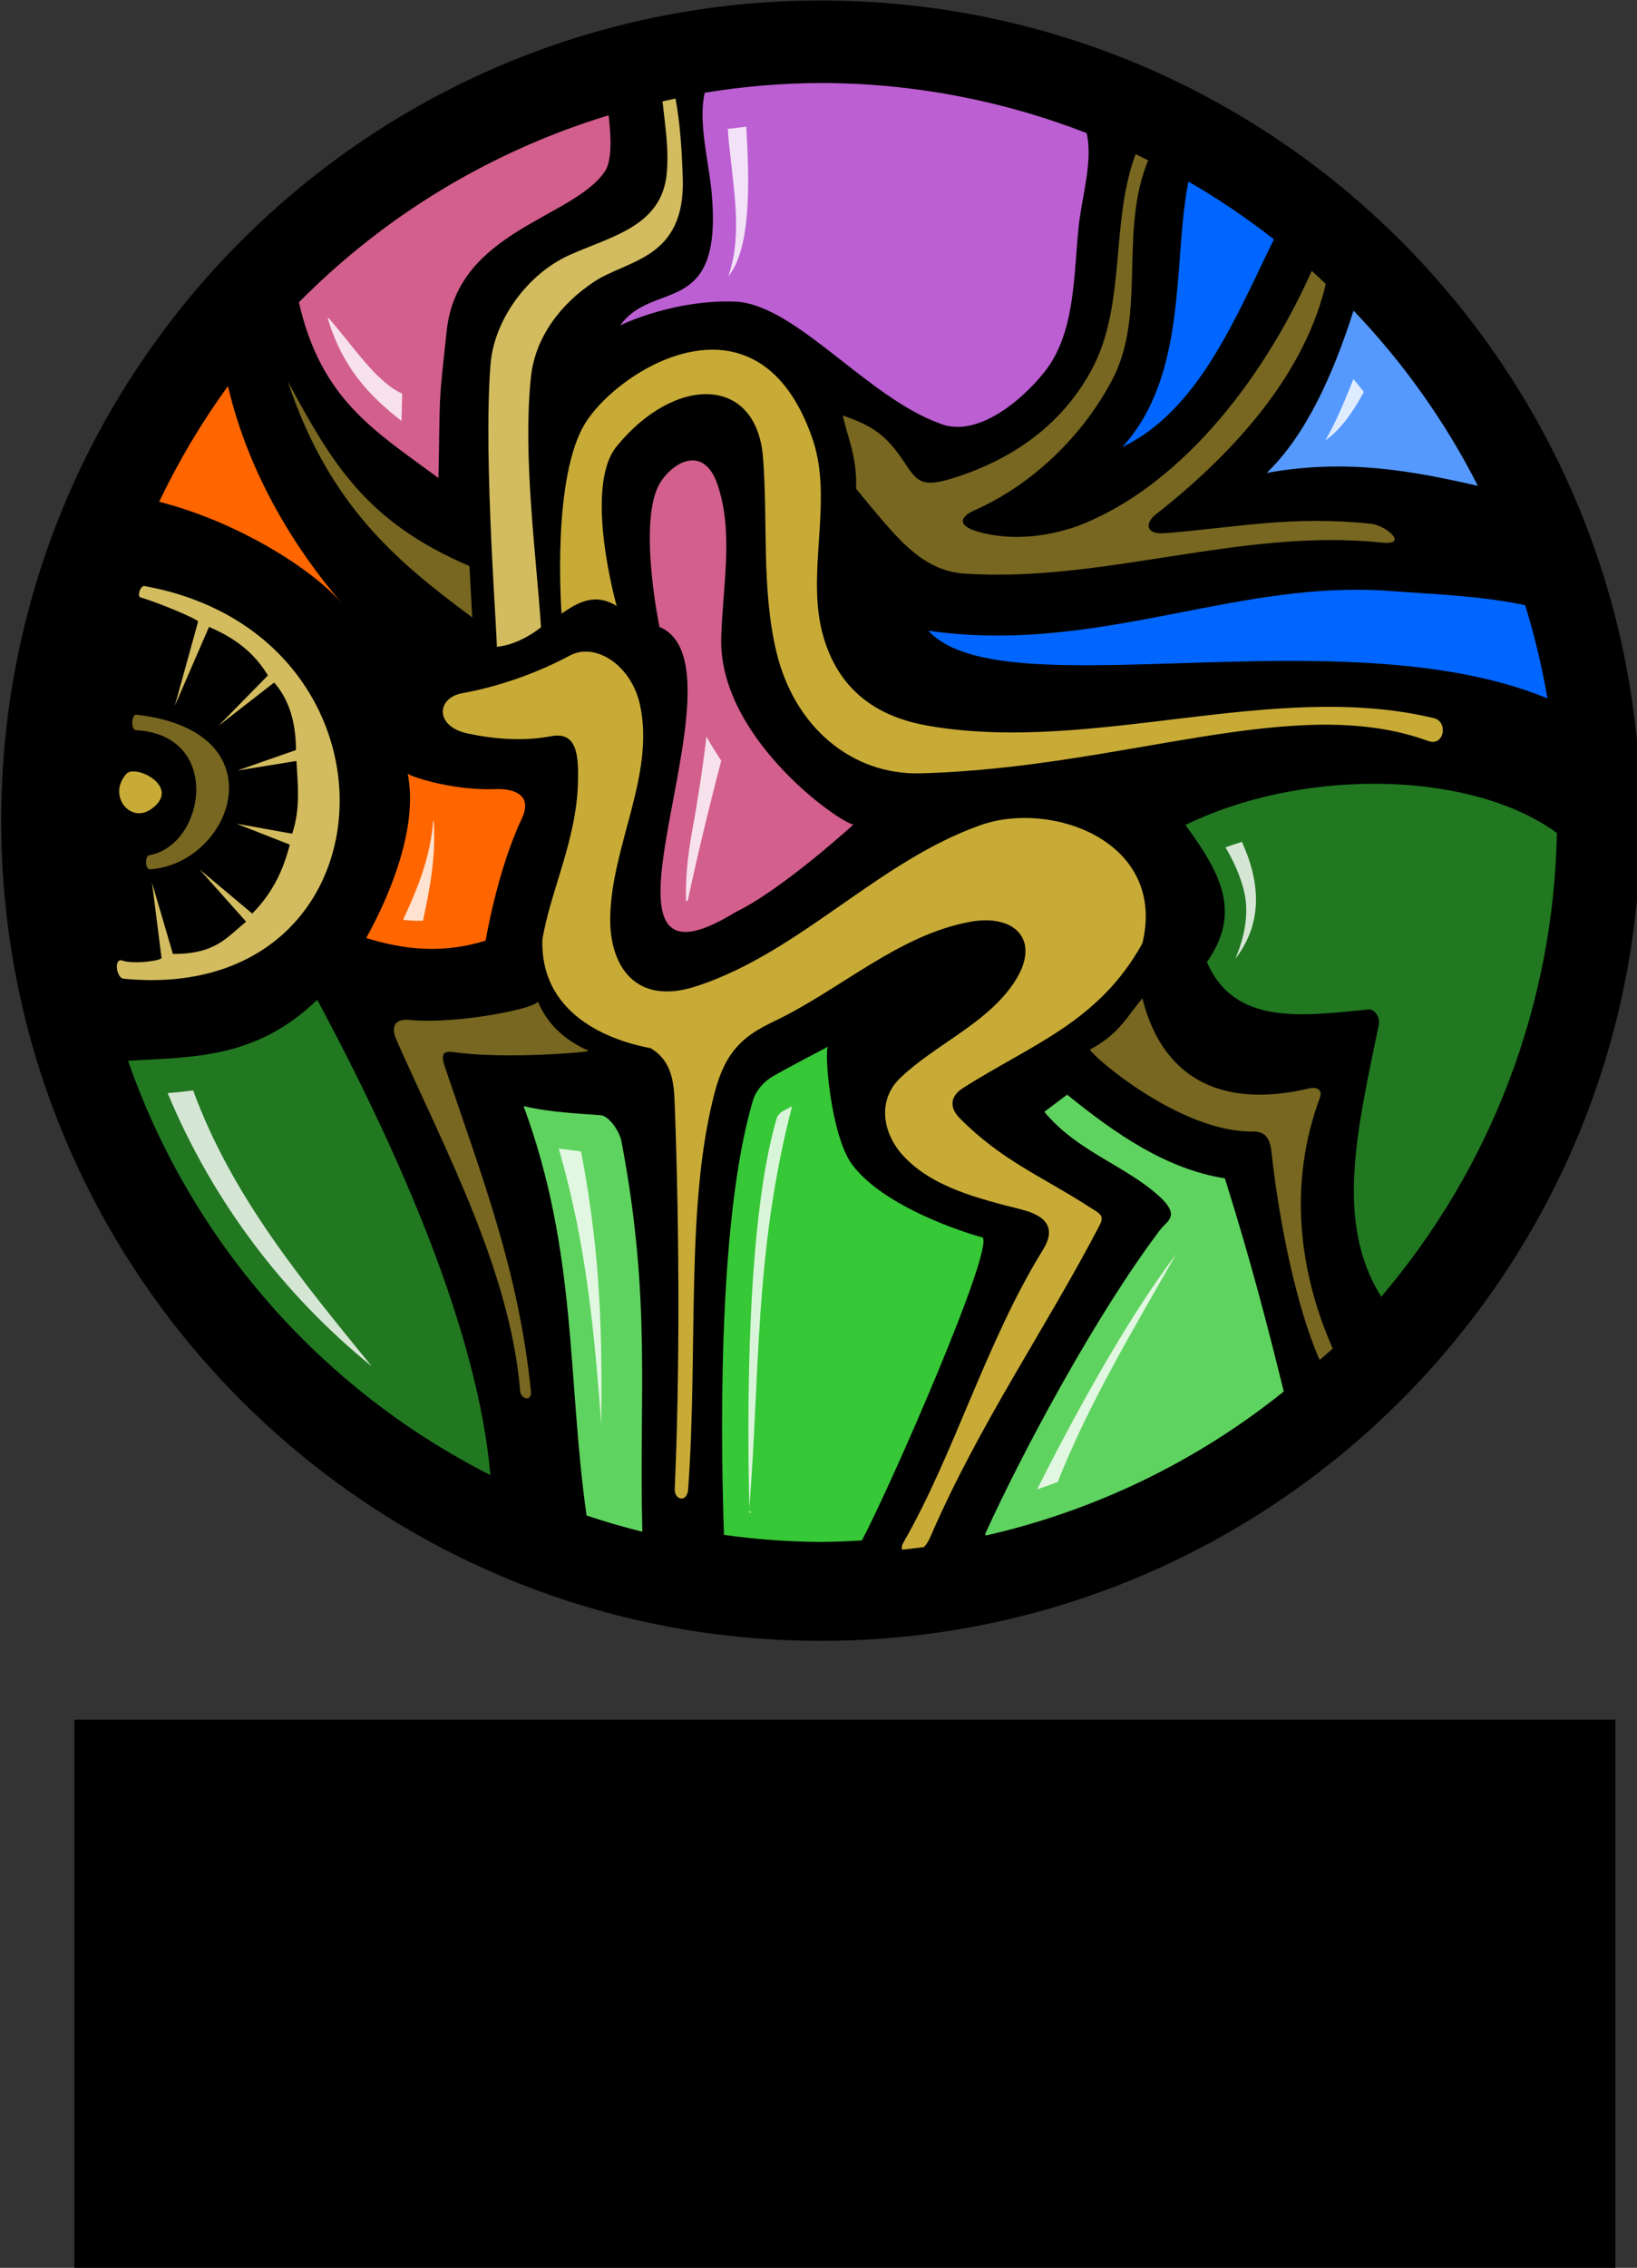<?xml version="1.0" encoding="UTF-8" standalone="no"?>
<!-- Created with Inkscape (http://www.inkscape.org/) -->

<svg
   xmlns:dc="http://purl.org/dc/elements/1.1/"
   xmlns:cc="http://creativecommons.org/ns#"
   xmlns:rdf="http://www.w3.org/1999/02/22-rdf-syntax-ns#"
   xmlns:svg="http://www.w3.org/2000/svg"
   xmlns="http://www.w3.org/2000/svg"
   xmlns:sodipodi="http://sodipodi.sourceforge.net/DTD/sodipodi-0.dtd"
   xmlns:inkscape="http://www.inkscape.org/namespaces/inkscape"
   width="115.508mm"
   height="159.942mm"
   viewBox="0 0 115.508 159.942"
   version="1.1"
   id="svg8"
   inkscape:version="0.92.3 (2405546, 2018-03-11)"
   sodipodi:docname="pic_DeerWindow.svg"
   inkscape:export-filename="/dev/my/MyDocs/temp/deer.png"
   inkscape:export-xdpi="300"
   inkscape:export-ydpi="300">
  <rect x="0" y="0" width="115.508" height="159.942" fill="#333333" stroke="none"/>
  <defs
     id="defs2" />
  <sodipodi:namedview
     id="base"
     pagecolor="#ffffff"
     bordercolor="#666666"
     borderopacity="1.0"
     inkscape:pageopacity="0.0"
     inkscape:pageshadow="2"
     inkscape:zoom="0.37895183"
     inkscape:cx="-316.72786"
     inkscape:cy="285.01505"
     inkscape:document-units="mm"
     inkscape:current-layer="layer1"
     showgrid="false"
     objecttolerance="1"
     guidetolerance="1"
     inkscape:window-width="1280"
     inkscape:window-height="965"
     inkscape:window-x="0"
     inkscape:window-y="0"
     inkscape:window-maximized="1"
     fit-margin-top="0"
     fit-margin-left="0"
     fit-margin-right="0"
     fit-margin-bottom="0" />
  <g
     inkscape:label="Layer 1"
     inkscape:groupmode="layer"
     id="layer1"
     transform="translate(-52.909,-22.32)">
    <ellipse
       style="color:#000000;clip-rule:nonzero;display:inline;overflow:visible;visibility:visible;opacity:1;isolation:auto;mix-blend-mode:normal;color-interpolation:sRGB;color-interpolation-filters:linearRGB;solid-color:#000000;solid-opacity:1;fill:#55d400;fill-opacity:1;fill-rule:evenodd;stroke:none;stroke-width:0.353;stroke-linecap:round;stroke-linejoin:round;stroke-miterlimit:4;stroke-dasharray:none;stroke-dashoffset:0;stroke-opacity:1;paint-order:normal;color-rendering:auto;image-rendering:auto;shape-rendering:auto;text-rendering:auto;enable-background:accumulate"
       id="path1119"
       cx="111"
       cy="79.419"
       rx="55.301"
       ry="55.836" />
    <path
       style="fill:#000000;fill-rule:evenodd;stroke:none;stroke-width:1.333;stroke-linecap:butt;stroke-linejoin:miter;stroke-miterlimit:4;stroke-dasharray:none;stroke-opacity:1"
       d="m 418.256,84.359 c -120.554,1.49e-4 -218.283,97.729 -218.283,218.283 1.5e-4,120.554 97.729,218.283 218.283,218.283 120.554,-1.5e-4 218.283,-97.729 218.283,-218.283 C 636.539,182.088 538.81,84.36 418.256,84.359 Z"
       transform="scale(0.265)"
       id="path1961"
       inkscape:connector-curvature="0" />
    <path
       style="fill:#bc5fd3;fill-rule:evenodd;stroke:none;stroke-width:1.333;stroke-linecap:butt;stroke-linejoin:miter;stroke-miterlimit:4;stroke-dasharray:none;stroke-opacity:1"
       d="m 418.516,106.312 c 24.113,0.072 48.005,4.596 70.475,13.344 1.753,7.547 -1.355,17.171 -2.156,25.146 -1.317,13.109 -0.892,28.163 -9.109,38.461 -6.447,8.079 -18.266,17.574 -27.834,13.664 -19.095,-6.87 -37.691,-30.815 -53.643,-32.389 -16.911,-0.899 -31.675,6.293 -31.477,6.359 8.575,-12.369 27.404,-1.651 24.393,-35.205 -0.764,-8.516 -3.668,-18.738 -1.871,-26.783 10.321,-1.698 20.762,-2.567 31.223,-2.598 z"
       id="path1959"
       inkscape:connector-curvature="0"
       transform="scale(0.265)" />
    <path
       style="fill:#d35f8d;fill-rule:evenodd;stroke:none;stroke-width:1.333;stroke-linecap:butt;stroke-linejoin:miter;stroke-miterlimit:4;stroke-dasharray:none;stroke-opacity:1"
       d="m 361.705,114.918 c 0.741,5.98 0.854,11.814 -0.846,14.703 -8.222,12.729 -39.323,15.74 -42.248,42.555 -2.295,21.037 -1.737,15.652 -2.209,39.27 -16.923,-12.52 -31.226,-20.761 -37.154,-46.766 22.916,-23.191 51.258,-40.295 82.457,-49.762 z"
       transform="scale(0.265)"
       id="path1957"
       inkscape:connector-curvature="0" />
    <path
       style="fill:#0066ff;fill-rule:evenodd;stroke:none;stroke-width:1.333;stroke-linecap:butt;stroke-linejoin:miter;stroke-miterlimit:4;stroke-dasharray:none;stroke-opacity:1"
       d="m 516.088,132.539 c 7.939,4.59 15.547,9.732 22.766,15.389 -10.278,20.896 -20.024,45.499 -40.381,55.297 17.615,-19.298 13.391,-49.296 17.615,-70.686 z"
       transform="scale(0.265)"
       id="path1955"
       inkscape:connector-curvature="0" />
    <path
       style="fill:#5599ff;fill-rule:evenodd;stroke:none;stroke-width:1.333;stroke-linecap:butt;stroke-linejoin:miter;stroke-miterlimit:4;stroke-dasharray:none;stroke-opacity:1"
       d="m 560.062,166.898 c 13.253,13.836 24.404,29.542 33.098,46.615 -17.188,-3.861 -34.608,-7.315 -56.225,-3.428 10.495,-10.073 17.744,-26.302 23.127,-43.188 z"
       transform="scale(0.265)"
       id="path1953"
       inkscape:connector-curvature="0" />
    <path
       style="fill:#ff6600;fill-rule:evenodd;stroke:none;stroke-width:1.333;stroke-linecap:butt;stroke-linejoin:miter;stroke-miterlimit:4;stroke-dasharray:none;stroke-opacity:1"
       d="m 260.355,186.979 c 5.57,23.945 18.526,44.137 30.125,57.52 -9.355,-10.258 -29.262,-21.881 -48.447,-26.727 5.154,-10.803 11.287,-21.11 18.322,-30.793 z"
       transform="scale(0.265)"
       id="path1951"
       inkscape:connector-curvature="0" />
    <path
       style="fill:#d35f8d;fill-rule:evenodd;stroke:none;stroke-width:1.333;stroke-linecap:butt;stroke-linejoin:miter;stroke-miterlimit:4;stroke-dasharray:none;stroke-opacity:1"
       d="m 384.186,206.764 c 2.523,0.061 4.936,1.817 6.496,6.357 4.44,12.927 1.344,27.328 1.012,40.992 -0.633,26.004 30.355,48.373 35.172,49.594 0,0 -19.017,17.339 -31.375,23.279 -45.743,28.167 5.071,-65.328 -20.244,-75.91 0,0 -5.949,-28.606 0.254,-38.461 2.018,-3.206 5.442,-5.93 8.686,-5.852 z"
       transform="scale(0.265)"
       id="path1949"
       inkscape:connector-curvature="0" />
    <path
       style="fill:#0066ff;fill-rule:evenodd;stroke:none;stroke-width:1.333;stroke-linecap:butt;stroke-linejoin:miter;stroke-miterlimit:4;stroke-dasharray:none;stroke-opacity:1"
       d="m 562.037,241.186 c 2.547,0.025 5.111,0.128 7.693,0.322 12.076,0.909 24.133,1.253 36.029,3.791 2.512,8.128 4.491,16.41 5.926,24.795 -54.699,-22.584 -145.428,3.436 -164.83,-18.006 42.28,6.054 76.969,-11.275 115.182,-10.902 z"
       transform="scale(0.265)"
       id="path1947"
       inkscape:connector-curvature="0" />
    <path
       style="fill:#ff6600;fill-rule:evenodd;stroke:none;stroke-width:1.333;stroke-linecap:butt;stroke-linejoin:miter;stroke-miterlimit:4;stroke-dasharray:none;stroke-opacity:1"
       d="m 308.193,290.043 c -0.244,0.524 11.508,4.663 23.453,4.197 3.797,-0.148 10.252,0.91 6.91,7.949 -6.593,13.885 -9.615,32.707 -9.615,32.387 -11.69,3.613 -21.978,2.325 -31.77,-0.705 6.651,-11.962 13.893,-29.961 11.021,-43.828 z"
       transform="scale(0.265)"
       id="path1945"
       inkscape:connector-curvature="0" />
    <path
       style="fill:#217821;fill-rule:evenodd;stroke:none;stroke-width:1.333;stroke-linecap:butt;stroke-linejoin:miter;stroke-miterlimit:4;stroke-dasharray:none;stroke-opacity:1"
       d="m 565.494,292.818 c 18.994,-8.2e-4 36.89,4.453 48.711,13.092 -0.842,45.317 -17.373,88.94 -46.777,123.434 -12.472,-20.004 -6.358,-44.466 -0.609,-72.598 0.322,-1.578 -1.075,-4.029 -2.699,-3.871 -17.589,1.709 -35.744,4.453 -43.102,-12.598 9.186,-13.121 3.906,-23.379 -5.725,-36.5 15.204,-7.369 33.143,-10.958 50.201,-10.959 z"
       transform="scale(0.265)"
       id="path1943"
       inkscape:connector-curvature="0" />
    <path
       style="fill:#217821;fill-rule:evenodd;stroke:none;stroke-width:1.333;stroke-linecap:butt;stroke-linejoin:miter;stroke-miterlimit:4;stroke-dasharray:none;stroke-opacity:1"
       d="m 284.127,350.297 c 22.459,41.926 42.817,88.814 46.104,126.506 -45.216,-22.891 -79.8,-62.418 -96.484,-110.273 16.738,-1.033 33.901,-0.245 50.381,-16.232 z"
       transform="scale(0.265)"
       id="path1941"
       inkscape:connector-curvature="0" />
    <path
       style="fill:#37c837;fill-rule:evenodd;stroke:none;stroke-width:0.353;stroke-linecap:butt;stroke-linejoin:miter;stroke-miterlimit:4;stroke-dasharray:none;stroke-opacity:1"
       d="m 111.343,96.137 c -0.298,0.239 0.17,6.282 1.704,8.332 2.459,3.284 9.169,5.153 9.184,5.112 0.884,0.737 -6.5,17.609 -8.506,21.381 -0.996,0.064 -1.994,0.099 -2.992,0.106 -2.255,-0.018 -4.507,-0.184 -6.74,-0.496 -0.181,-5.313 -0.571,-21.886 2.048,-30.648 0.212,-0.708 0.779,-1.335 1.42,-1.704 1.137,-0.655 3.882,-2.083 3.882,-2.083 z"
       id="path1939"
       inkscape:connector-curvature="0" />
    <path
       style="fill:#5fd35f;fill-rule:evenodd;stroke:none;stroke-width:1.333;stroke-linecap:butt;stroke-linejoin:miter;stroke-miterlimit:4;stroke-dasharray:none;stroke-opacity:1"
       d="m 483.797,375.568 c 12.983,10.476 26.354,19.791 42.004,22.268 7.188,22.826 11.508,39.913 15.688,56.721 -23.179,18.628 -50.294,31.728 -79.287,38.318 -0.087,-0.107 -0.173,-0.212 -0.26,-0.318 9.872,-21.779 29.685,-58.681 46.654,-81.059 1.792,-2.363 5.631,-3.633 -0.506,-9.109 -9.146,-8.161 -21.521,-11.651 -30.365,-22.266 z"
       transform="scale(0.265)"
       id="path1937"
       inkscape:connector-curvature="0" />
    <path
       style="fill:#5fd35f;fill-rule:evenodd;stroke:none;stroke-width:1.333;stroke-linecap:butt;stroke-linejoin:miter;stroke-miterlimit:4;stroke-dasharray:none;stroke-opacity:1"
       d="m 339.062,378.605 c 7.084,1.678 14.661,1.977 20.514,2.424 2.202,0.168 5.029,4.211 5.549,6.938 8.068,42.29 4.606,68.054 5.57,103.92 -5.006,-1.243 -9.961,-2.684 -14.854,-4.318 -5.178,-36.246 -2.366,-70.051 -16.779,-108.963 z"
       transform="scale(0.265)"
       id="path889"
       inkscape:connector-curvature="0" />
    <path
       style="fill:#d3bc5f;fill-rule:evenodd;stroke:none;stroke-width:1.333;stroke-linecap:round;stroke-linejoin:round;stroke-miterlimit:4;stroke-dasharray:none;stroke-opacity:1"
       d="m 379.523,110.441 c -1.157,0.249 -2.311,0.508 -3.463,0.777 0.671,6.234 1.77,12.832 1.105,19.363 -1.41,13.868 -14.615,16.493 -25.766,21.471 -11.322,5.054 -20.144,17.32 -21.113,28.984 -2.097,25.236 2.085,75.695 1.611,75.326 4.426,-0.388 8.813,-2.819 11.809,-5.188 -1.202,-18.737 -4.918,-45.275 -2.684,-66.559 1.119,-10.653 7.916,-19.505 16.818,-25.408 8.913,-5.91 24.286,-5.943 23.617,-27.553 -0.222,-7.182 -0.693,-14.533 -1.936,-21.215 z"
       transform="scale(0.265)"
       id="path1981"
       inkscape:connector-curvature="0" />
    <path
       style="fill:#786721;fill-rule:evenodd;stroke:none;stroke-width:1.333;stroke-linecap:round;stroke-linejoin:round;stroke-miterlimit:4;stroke-dasharray:none;stroke-opacity:1"
       d="m 502.033,125.271 c -6.742,17.946 -2.483,39.733 -11.432,56.84 -7.615,14.557 -20.944,24.589 -38.289,29.701 -6.974,2.055 -8.423,0.285 -10.736,-2.863 -5.206,-8.038 -8.391,-11.08 -17.533,-14.135 1.49,6.434 3.81,10.949 3.578,19.502 0,0 6.508,8.027 10.02,11.811 4.767,5.136 10.458,10.164 18.607,10.734 37.013,2.589 74.02,-12.184 111.289,-8.23 7.431,0.788 1.209,-4.584 -2.863,-5.01 -21.162,-2.214 -35.358,0.951 -54.75,2.506 -5.501,0.441 -5.284,-2.833 -2.504,-5.01 19.242,-15.068 38.653,-35.598 44.908,-59.939 0.127,-0.494 0.226,-0.957 0.314,-1.406 -1.219,-1.166 -2.454,-2.317 -3.703,-3.451 -0.003,0.01 -0.007,0.017 -0.01,0.027 -13.601,30.361 -36.013,58.008 -62.623,67.988 -8.242,2.848 -17.739,3.829 -26.123,1.432 -6.262,-1.79 -4.459,-4.226 -1.072,-5.725 15.508,-6.863 29.066,-20.006 36.857,-35.068 8.972,-17.344 1.59,-39.365 9.416,-58.084 -1.112,-0.55 -2.229,-1.09 -3.352,-1.619 z"
       transform="scale(0.265)"
       id="path1979"
       inkscape:connector-curvature="0" />
    <path
       style="fill:#c8ab37;fill-rule:evenodd;stroke:none;stroke-width:1.333;stroke-linecap:round;stroke-linejoin:round;stroke-miterlimit:4;stroke-dasharray:none;stroke-opacity:1"
       d="m 388.678,177.305 c -13.652,0.334 -27.541,10.889 -32.914,19.117 -9.393,14.383 -6.578,51.111 -6.578,51.111 4.412,-3.073 8.936,-5.586 14.676,-2.023 0,0 -8.968,-31.539 0,-42.51 15.551,-19.025 37.271,-18.923 38.967,3.037 1.328,17.195 -0.444,34.837 3.541,51.617 4.735,19.936 19.989,32.894 38.461,32.389 54.565,-1.492 99.751,-21.576 135.119,-8.604 4.247,1.558 5.391,-5.137 1.52,-6.072 -42.629,-10.303 -90.725,9.622 -134.613,2.025 -11.816,-2.045 -23.169,-7.878 -27.834,-23.279 -5.144,-16.979 2.75,-36.366 -3.037,-53.137 -6.215,-18.008 -16.688,-23.932 -27.307,-23.672 z"
       transform="scale(0.265)"
       id="path1977"
       inkscape:connector-curvature="0" />
    <path
       style="fill:#786721;fill-rule:evenodd;stroke:none;stroke-width:1.333;stroke-linecap:round;stroke-linejoin:round;stroke-miterlimit:4;stroke-dasharray:none;stroke-opacity:1"
       d="m 276.311,185.795 c 11.073,33.265 29.377,48.097 49.09,62.752 l -0.76,-13.664 C 296.968,223.028 288.082,207.486 276.311,185.795 Z"
       transform="scale(0.265)"
       id="path1975"
       inkscape:connector-curvature="0" />
    <path
       style="fill:#d3bc5f;fill-rule:evenodd;stroke:none;stroke-width:1.333;stroke-linecap:round;stroke-linejoin:round;stroke-miterlimit:4;stroke-dasharray:none;stroke-opacity:1"
       d="m 237.908,240.195 c -0.97,0.167 -1.778,2.763 -0.816,3.037 4.878,1.39 15.66,5.961 15.309,6.453 l -6.199,22.393 9.109,-21.002 c 8.342,3.523 12.714,8.039 15.688,12.904 l -13.158,13.412 14.803,-11.514 c 3.03,3.404 5.794,8.839 5.82,17.965 l -15.562,5.441 15.688,-2.531 c 0.322,6.203 1.16,12.499 -1.139,19.357 l -14.801,-2.658 14.168,5.568 c -1.668,6.455 -4.288,12.561 -9.994,18.344 l -14.043,-11.766 12.398,13.916 c -5.278,4.339 -8.161,8.607 -19.482,8.604 l -5.568,-18.977 2.531,19.988 c 0.115,0.803 -7.514,1.763 -10.375,0.76 -2.428,-0.851 -1.656,4.622 0.254,4.809 73.323,7.178 78.13,-91.38 5.566,-104.504 -0.066,-0.012 -0.131,-0.011 -0.195,0 z"
       transform="scale(0.265)"
       id="path1973"
       inkscape:connector-curvature="0" />
    <path
       style="fill:#c8ab37;fill-rule:evenodd;stroke:none;stroke-width:1.333;stroke-linecap:round;stroke-linejoin:round;stroke-miterlimit:4;stroke-dasharray:none;stroke-opacity:1"
       d="m 355.436,257.648 c -1.396,0.028 -2.764,0.362 -4.035,1.041 -9.108,4.861 -19.138,8.296 -28.627,10.02 -6.971,1.266 -7.383,8.873 1.432,10.736 7.239,1.531 14.917,2.097 22.186,0.715 7.187,-1.367 7.285,5.651 7.156,12.166 -0.302,15.299 -7.399,29.225 -9.469,41.973 -0.609,21.537 20.87,27.43 28.793,28.881 5.947,3.496 6.237,9.61 6.441,15.029 1.32,34.944 1.3,73.518 0,102.342 -0.128,2.844 3.307,3.792 3.578,0 2.709,-37.918 -0.81,-76.123 7.156,-105.92 2.966,-11.093 7.968,-14.899 15.746,-18.607 17.741,-8.458 33.036,-22.981 52.244,-26.48 11.999,-2.186 19.202,5.09 11.451,16.461 -7.346,10.777 -20.595,16.074 -30.059,25.049 -6.327,6 -4.722,14.855 0.715,20.754 7.814,8.478 20.318,11.465 31.49,14.314 5.321,1.357 9.845,4.088 5.727,10.734 -15.141,24.435 -23.709,54.642 -37.217,78.01 -0.405,0.7 -0.452,1.31 -0.268,1.797 1.938,-0.205 3.873,-0.44 5.805,-0.703 0.604,-0.65 1.166,-1.471 1.621,-2.525 13.037,-30.202 30.807,-55.611 45.088,-83.02 1.493,-2.865 0.191,-3.112 -3.188,-5.285 -12.256,-7.882 -22.971,-12.118 -34.029,-23.342 -3.404,-3.454 -1.656,-6.351 0.717,-7.873 18.029,-11.565 36.32,-17.535 47.951,-38.646 6.519,-27.094 -24.111,-38.077 -42.941,-31.49 -27.428,9.595 -48.228,33.962 -75.863,42.941 -16.262,5.284 -22.978,-5.534 -22.9,-17.893 0.12,-19.264 12.137,-38.468 7.871,-57.254 -1.909,-8.406 -8.522,-14.046 -14.572,-13.924 z"
       transform="scale(0.265)"
       id="path1971"
       inkscape:connector-curvature="0" />
    <path
       style="fill:#786721;fill-rule:evenodd;stroke:none;stroke-width:1.333;stroke-linecap:round;stroke-linejoin:round;stroke-miterlimit:4;stroke-dasharray:none;stroke-opacity:1"
       d="m 235.996,274.436 c -1.364,-0.157 -1.549,4.042 -0.178,4.115 23.24,1.248 18.481,30.715 3.578,33.279 -1.236,0.213 -1.073,3.84 0.178,3.756 21.962,-1.48 35.015,-36.723 -3.578,-41.15 z"
       transform="scale(0.265)"
       id="path1969"
       inkscape:connector-curvature="0" />
    <path
       style="fill:#c8ab37;fill-rule:evenodd;stroke:none;stroke-width:1.333;stroke-linecap:round;stroke-linejoin:round;stroke-miterlimit:4;stroke-dasharray:none;stroke-opacity:1"
       d="m 235.557,289.541 c -0.966,-0.066 -1.783,0.126 -2.244,0.639 -5.064,5.631 0.884,13.246 6.441,9.482 6.981,-4.727 -0.011,-9.837 -4.197,-10.121 z"
       transform="scale(0.265)"
       id="path1967"
       inkscape:connector-curvature="0" />
    <path
       style="fill:#786721;fill-rule:evenodd;stroke:none;stroke-width:1.333;stroke-linecap:round;stroke-linejoin:round;stroke-miterlimit:4;stroke-dasharray:none;stroke-opacity:1"
       d="m 503.842,349.939 c -3.993,4.606 -6.037,9.428 -13.957,13.598 0.202,1.411 23.819,22.081 43.299,21.828 2.737,-0.035 4.524,1.008 5.01,5.367 2.244,20.13 6.784,41.238 12.525,54.75 0.105,0.247 0.236,0.452 0.377,0.635 1.141,-0.98 2.271,-1.973 3.389,-2.979 -0.057,-0.17 -0.109,-0.338 -0.188,-0.518 -9.069,-20.796 -11.454,-43.98 -3.221,-66.201 0.861,-2.323 -0.963,-2.95 -2.863,-2.506 -24.912,5.827 -39.43,-4.109 -44.371,-23.975 z"
       transform="scale(0.265)"
       id="path1965"
       inkscape:connector-curvature="0" />
    <path
       style="fill:#786721;fill-rule:evenodd;stroke:none;stroke-width:1.333;stroke-linecap:round;stroke-linejoin:round;stroke-miterlimit:4;stroke-dasharray:none;stroke-opacity:1"
       d="m 342.812,350.654 c 0.826,1.653 -20.829,6.282 -34.354,5.01 -2.334,-0.22 -5.312,0.659 -3.221,5.369 13.178,29.674 30.255,61.473 32.922,93.396 0.179,2.142 3.179,3.026 2.863,0 -3.338,-31.937 -12.525,-55.586 -22.902,-86.24 -1.309,-3.868 -0.133,-4.318 2.506,-3.936 13.336,1.931 36.133,-0.009 35.783,-0.359 -6.05,-2.68 -10.882,-6.75 -13.598,-13.24 z"
       transform="scale(0.265)"
       id="path846"
       inkscape:connector-curvature="0" />
    <flowRoot
       xml:space="preserve"
       id="flowRoot840"
       style="font-style:normal;font-weight:normal;font-size:40px;line-height:0.6;font-family:sans-serif;letter-spacing:0px;word-spacing:0px;fill:#000000;fill-opacity:1;stroke:none"
       transform="matrix(0.265,0,0,0.265,53.259,21.622)"><flowRegion
         id="flowRegion842"
         style="line-height:0.6"><rect
           id="rect844"
           width="410.342"
           height="258.608"
           x="18.472"
           y="460.316"
           style="line-height:0.6" /></flowRegion><flowPara
         id="flowPara846"
         style="font-style:normal;font-variant:normal;font-weight:normal;font-stretch:normal;font-size:21.333px;line-height:0.6;font-family:'Abyssinica SIL';-inkscape-font-specification:'Abyssinica SIL';text-align:start;letter-spacing:0px;word-spacing:0px;text-anchor:start">Олень-вертихвостка, один из распространённых символов Безымянного бога. Витраж в храме Тхитрона. Чёрное дерево, цветное стекло, медный сплав, сусальное золото. Приблизительно 9400-9550</flowPara></flowRoot>    <path
       sodipodi:type="inkscape:offset"
       inkscape:radius="0"
       inkscape:original="M 105.56836 31.251953 C 105.13193 31.303733 104.69587 31.357368 104.25977 31.412109 C 104.34867 32.75355 104.58932 34.390543 104.75391 36.224609 C 104.96432 38.569305 104.82509 40.329603 104.29688 41.8125 C 105.89687 39.858631 105.80831 35.322456 105.56836 31.251953 z M 76.083984 44.738281 C 76.068734 44.752851 76.052339 44.76666 76.037109 44.78125 C 77.076365 48.249658 78.958778 50.233729 81.242188 52.011719 C 81.261687 51.419205 81.268782 50.794418 81.289062 50.080078 C 79.472094 49.285979 77.804189 46.693525 76.083984 44.738281 z M 148.4082 49.050781 C 147.81137 50.544412 147.21427 52.022191 146.43359 53.373047 C 147.50417 52.628783 148.36704 51.3969 149.14453 49.96875 C 148.90138 49.661006 148.65849 49.353901 148.4082 49.050781 z M 102.75586 74.265625 C 102.48388 76.625115 102.08745 79.06841 101.69531 81.242188 C 101.26498 83.627765 101.29767 85.285363 101.31836 85.875 C 101.35896 85.86257 101.4008 85.849561 101.44141 85.837891 C 102.03344 83.008561 102.977 79.090048 103.80273 75.970703 C 103.43554 75.423148 103.08449 74.851283 102.75586 74.265625 z M 83.472656 80.222656 C 83.287209 82.771458 82.34889 85.041291 81.351562 87.189453 C 81.808071 87.250593 82.277683 87.271126 82.753906 87.259766 C 83.235519 85.029842 83.671377 82.789267 83.515625 80.238281 L 83.533203 80.234375 C 83.513253 80.230575 83.492526 80.226506 83.472656 80.222656 z M 140.58008 81.679688 C 140.17644 81.807288 139.77686 81.941299 139.38086 82.082031 C 139.95579 83.064384 140.43199 84.082846 140.69727 85.208984 C 141.05158 86.713273 140.74659 88.349321 140.07422 89.947266 C 141.82241 87.682565 142.02053 84.953324 140.54883 81.722656 L 140.58008 81.679688 z M 88.802734 88.734375 C 88.805534 88.752415 88.808147 88.770942 88.810547 88.789062 C 88.809447 88.777372 88.806641 88.738251 88.806641 88.738281 L 88.802734 88.734375 z M 66.537109 99.222656 C 65.931531 99.303726 65.33172 99.367784 64.738281 99.412109 C 67.898001 106.99627 72.852068 113.57853 79.152344 118.69531 C 74.24033 112.67612 69.271766 106.69342 66.537109 99.222656 z M 108.79688 100.33984 C 107.78659 100.89134 108.10645 100.6475 107.74219 101.09375 C 105.57251 108.3512 105.62501 122.17428 105.78125 128.64258 C 106.53994 119.34103 106.11577 110.67653 108.79688 100.33984 z M 92.332031 103.32812 C 94.341751 110.25311 94.855926 116.57344 95.337891 122.75586 C 95.382951 116.8667 95.369381 111.18533 93.921875 103.59766 C 93.934395 103.66326 93.884811 103.54427 93.869141 103.51367 C 93.439577 103.48457 92.832803 103.36794 92.332031 103.32812 z M 135.90234 110.76367 C 132.52484 115.21772 128.86946 121.84001 126.08789 127.35742 C 126.57647 127.19362 127.06051 127.02092 127.54297 126.8418 C 129.7389 121.28602 132.89478 116.04891 135.90234 110.76367 z M 105.78516 128.86914 C 105.78614 128.90824 105.78806 128.96336 105.78906 129.00195 C 105.83596 129.00695 105.88283 129.01062 105.92969 129.01562 L 105.78516 128.86914 z "
       style="opacity:0.809;fill:#ffffff;fill-rule:evenodd;stroke:none;stroke-width:0.353;stroke-linecap:butt;stroke-linejoin:miter;stroke-miterlimit:4;stroke-dasharray:none;stroke-opacity:1"
       id="path1959-9"
       d="m 105.568,31.252 c -0.436,0.052 -0.872,0.105 -1.309,0.16 0.089,1.341 0.33,2.978 0.494,4.812 0.21,2.345 0.071,4.105 -0.457,5.588 1.6,-1.954 1.511,-6.49 1.271,-10.561 z M 76.084,44.738 c -0.015,0.015 -0.032,0.028 -0.047,0.043 1.039,3.468 2.922,5.452 5.205,7.23 0.019,-0.593 0.027,-1.217 0.047,-1.932 -1.817,-0.794 -3.485,-3.387 -5.205,-5.342 z m 72.324,4.312 c -0.597,1.494 -1.194,2.971 -1.975,4.322 1.071,-0.744 1.933,-1.976 2.711,-3.404 -0.243,-0.308 -0.486,-0.615 -0.736,-0.918 z m -45.652,25.215 c -0.272,2.359 -0.668,4.803 -1.061,6.977 -0.43,2.386 -0.398,4.043 -0.377,4.633 0.041,-0.012 0.082,-0.025 0.123,-0.037 0.592,-2.829 1.536,-6.748 2.361,-9.867 -0.367,-0.548 -0.718,-1.119 -1.047,-1.705 z m -19.283,5.957 c -0.185,2.549 -1.124,4.819 -2.121,6.967 0.457,0.061 0.926,0.082 1.402,0.07 0.482,-2.23 0.917,-4.47 0.762,-7.021 l 0.018,-0.004 c -0.02,-0.004 -0.041,-0.008 -0.061,-0.012 z m 57.107,1.457 c -0.404,0.128 -0.803,0.262 -1.199,0.402 0.575,0.982 1.051,2.001 1.316,3.127 0.354,1.504 0.049,3.14 -0.623,4.738 1.748,-2.265 1.946,-4.994 0.475,-8.225 z m -51.777,7.055 c 0.003,0.018 0.005,0.037 0.008,0.055 -0.001,-0.012 -0.004,-0.051 -0.004,-0.051 z M 66.537,99.223 c -0.606,0.081 -1.205,0.145 -1.799,0.189 3.16,7.584 8.114,14.166 14.414,19.283 -4.912,-6.019 -9.881,-12.002 -12.615,-19.473 z m 42.26,1.117 c -1.01,0.551 -0.69,0.308 -1.055,0.754 -2.17,7.257 -2.117,21.081 -1.961,27.549 0.759,-9.302 0.335,-17.966 3.016,-28.303 z m -16.465,2.988 c 2.01,6.925 2.524,13.245 3.006,19.428 0.045,-5.889 0.031,-11.571 -1.416,-19.158 0.013,0.066 -0.037,-0.053 -0.053,-0.084 -0.43,-0.029 -1.036,-0.146 -1.537,-0.186 z m 43.57,7.436 c -3.377,4.454 -7.033,11.076 -9.814,16.594 0.489,-0.164 0.973,-0.337 1.455,-0.516 2.196,-5.556 5.352,-10.793 8.359,-16.078 z m -30.117,18.105 c 9.8e-4,0.039 0.003,0.094 0.004,0.133 0.047,0.005 0.094,0.009 0.141,0.014 z" />
  </g>
</svg>
